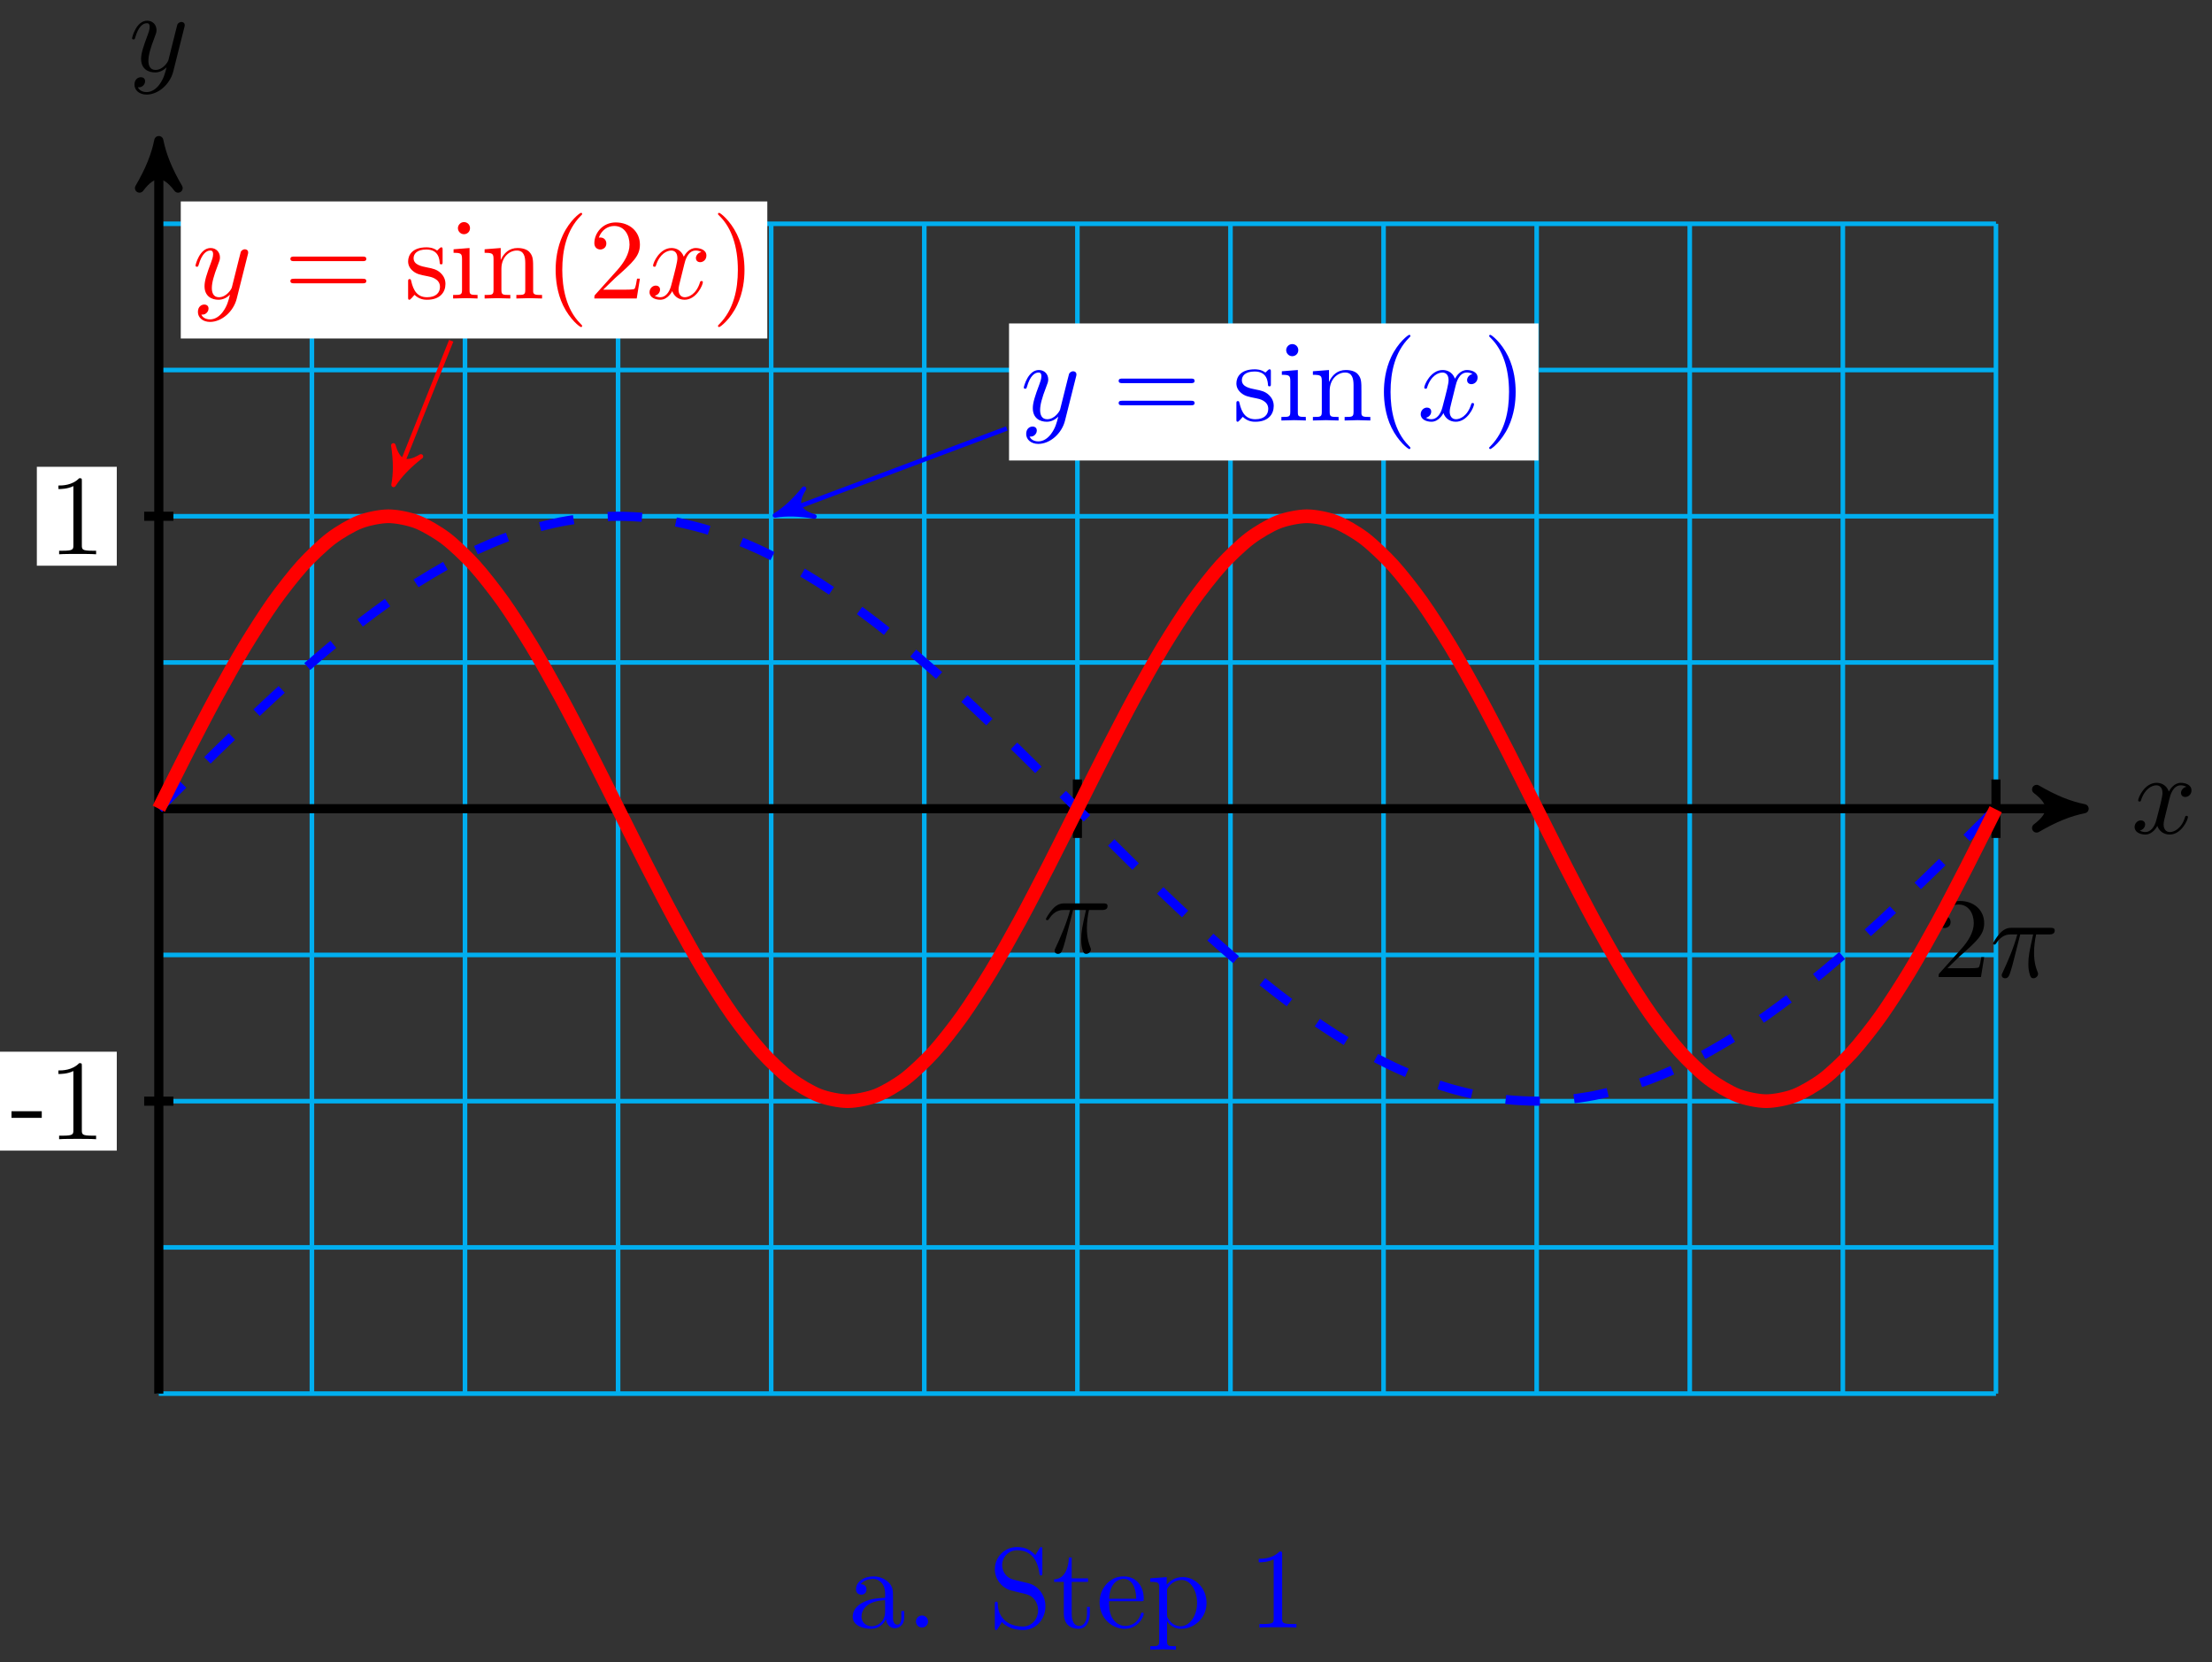<svg xmlns="http://www.w3.org/2000/svg" xmlns:xlink="http://www.w3.org/1999/xlink" version="1.1" width="193" height="145" viewBox="0 0 193 145">
<rect x="0" y="0" width="193" height="145" fill="#333333" stroke="none"/>
<defs>
<path id="font_1_2" d="M.334 .302C.34 .328 .363 .42 .433 .42 .438 .42 .462 .42 .483 .407 .455 .402 .435 .377 .435 .353 .435 .337 .446 .318 .473 .318 .495 .318 .527 .336 .527 .376 .527 .428 .468 .442 .434 .442 .376 .442 .341 .389 .329 .366 .304 .432 .25 .442 .221 .442 .117 .442 .06 .313 .06 .288 .06 .278 .07 .278 .072 .278 .08 .278 .083 .28 .085 .289 .119 .395 .185 .42 .219 .42 .238 .42 .273 .411 .273 .353 .273 .322 .256 .255 .219 .115 .203 .053 .168 .011 .124 .011 .118 .011 .095 .011 .074 .024 .099 .029 .121 .05 .121 .078 .121 .105 .099 .113 .084 .113 .054 .113 .029 .087 .029 .055 .029 .009 .079-.011 .123-.011 .189-.011 .225 .059 .228 .065 .24 .028 .276-.011 .336-.011 .439-.011 .496 .118 .496 .143 .496 .153 .487 .153 .484 .153 .475 .153 .473 .149 .471 .142 .438 .035 .37 .011 .338 .011 .299 .011 .283 .043 .283 .077 .283 .099 .289 .121 .3 .165L.334 .302Z"/>
<path id="font_1_3" d="M.486 .381C.49 .395 .49 .397 .49 .404 .49 .422 .476 .431 .461 .431 .451 .431 .435 .425 .426 .41 .424 .405 .416 .374 .412 .356 .405 .33 .398 .303 .392 .276L.347 .096C.343 .081 .3 .011 .234 .011 .183 .011 .172 .055 .172 .092 .172 .138 .189 .2 .223 .288 .239 .329 .243 .34 .243 .36 .243 .405 .211 .442 .161 .442 .066 .442 .029 .297 .029 .288 .029 .278 .039 .278 .041 .278 .051 .278 .052 .28 .057 .296 .084 .39 .124 .42 .158 .42 .166 .42 .183 .42 .183 .388 .183 .363 .173 .337 .166 .318 .126 .212 .108 .155 .108 .108 .108 .019 .171-.011 .23-.011 .269-.011 .303 .006 .331 .034 .318-.018 .306-.067 .266-.12 .24-.154 .202-.183 .156-.183 .142-.183 .097-.18 .08-.141 .096-.141 .109-.141 .123-.129 .133-.12 .143-.107 .143-.088 .143-.057 .116-.053 .106-.053 .083-.053 .05-.069 .05-.118 .05-.168 .094-.205 .156-.205 .259-.205 .362-.114 .39-.001L.486 .381Z"/>
<path id="font_2_64" d="M.276 .187V.245H.011V.187H.276Z"/>
<path id="font_2_82" d="M.419 0V.031H.387C.297 .031 .294 .042 .294 .079V.64C.294 .664 .294 .666 .271 .666 .209 .602 .121 .602 .089 .602V.571C.109 .571 .168 .571 .22 .597V.079C.22 .043 .217 .031 .127 .031H.095V0C.13 .003 .217 .003 .257 .003 .297 .003 .384 .003 .419 0Z"/>
<path id="font_1_1" d="M.265 .373H.378C.345 .225 .336 .182 .336 .115 .336 .1 .336 .073 .344 .039 .354-.005 .365-.011 .38-.011 .4-.011 .421 .007 .421 .027 .421 .033 .421 .035 .415 .049 .386 .121 .386 .186 .386 .214 .386 .267 .393 .321 .404 .373H.518C.531 .373 .567 .373 .567 .407 .567 .431 .546 .431 .527 .431H.192C.17 .431 .132 .431 .088 .384 .053 .345 .027 .299 .027 .294 .027 .293 .027 .284 .039 .284 .047 .284 .049 .288 .055 .296 .104 .373 .162 .373 .182 .373H.239C.207 .252 .153 .131 .111 .04 .103 .025 .103 .023 .103 .016 .103-.003 .119-.011 .132-.011 .162-.011 .17 .017 .182 .054 .196 .1 .196 .102 .209 .152L.265 .373Z"/>
<path id="font_3_3" d="M.127 .077 .233 .18C.389 .318 .449 .372 .449 .472 .449 .586 .359 .666 .237 .666 .124 .666 .05 .574 .05 .485 .05 .429 .1 .429 .103 .429 .12 .429 .155 .441 .155 .482 .155 .508 .137 .534 .102 .534 .094 .534 .092 .534 .089 .533 .112 .598 .166 .635 .224 .635 .315 .635 .358 .554 .358 .472 .358 .392 .308 .313 .253 .251L.061 .037C.05 .026 .05 .024 .05 0H.421L.449 .174H.424C.419 .144 .412 .1 .402 .085 .395 .077 .329 .077 .307 .077H.127Z"/>
<path id="font_3_4" d="M.687 .327C.702 .327 .721 .327 .721 .347 .721 .367 .702 .367 .688 .367H.089C.075 .367 .056 .367 .056 .347 .056 .327 .075 .327 .09 .327H.687M.688 .133C.702 .133 .721 .133 .721 .153 .721 .173 .702 .173 .687 .173H.09C.075 .173 .056 .173 .056 .153 .056 .133 .075 .133 .089 .133H.688Z"/>
<path id="font_3_7" d="M.208 .194C.23 .19 .312 .174 .312 .102 .312 .051 .277 .011 .199 .011 .115 .011 .079 .068 .06 .153 .057 .166 .056 .17 .046 .17 .033 .17 .033 .163 .033 .145V.013C.033-.004 .033-.011 .044-.011 .049-.011 .05-.01 .069 .009 .071 .011 .071 .013 .089 .032 .133-.01 .178-.011 .199-.011 .314-.011 .36 .056 .36 .128 .36 .181 .33 .211 .318 .223 .285 .255 .246 .263 .204 .271 .148 .282 .081 .295 .081 .353 .081 .388 .107 .429 .193 .429 .303 .429 .308 .339 .31 .308 .311 .299 .32 .299 .322 .299 .335 .299 .335 .304 .335 .323V.424C.335 .441 .335 .448 .324 .448 .319 .448 .317 .448 .304 .436 .301 .432 .291 .423 .287 .42 .249 .448 .208 .448 .193 .448 .071 .448 .033 .381 .033 .325 .033 .29 .049 .262 .076 .24 .108 .214 .136 .208 .208 .194Z"/>
<path id="font_3_5" d="M.177 .442 .037 .431V.4C.102 .4 .111 .394 .111 .345V.076C.111 .031 .1 .031 .033 .031V0C.065 .001 .119 .003 .143 .003 .178 .003 .213 .001 .247 0V.031C.181 .031 .177 .036 .177 .075V.442M.181 .616C.181 .648 .156 .669 .128 .669 .097 .669 .075 .642 .075 .616 .075 .589 .097 .563 .128 .563 .156 .563 .181 .584 .181 .616Z"/>
<path id="font_3_6" d="M.11 .344V.076C.11 .031 .099 .031 .032 .031V0C.067 .001 .118 .003 .145 .003 .171 .003 .223 .001 .257 0V.031C.19 .031 .179 .031 .179 .076V.26C.179 .364 .25 .42 .314 .42 .377 .42 .388 .366 .388 .309V.076C.388 .031 .377 .031 .31 .031V0C.345 .001 .396 .003 .423 .003 .449 .003 .501 .001 .535 0V.031C.483 .031 .458 .031 .457 .061V.252C.457 .338 .457 .369 .426 .405 .412 .422 .379 .442 .321 .442 .248 .442 .201 .399 .173 .337V.442L.032 .431V.4C.102 .4 .11 .393 .11 .344Z"/>
<path id="font_3_1" d="M.331-.24C.331-.237 .331-.235 .314-.218 .189-.092 .157 .097 .157 .25 .157 .424 .195 .598 .318 .723 .331 .735 .331 .737 .331 .74 .331 .747 .327 .75 .321 .75 .311 .75 .221 .682 .162 .555 .111 .445 .099 .334 .099 .25 .099 .172 .11 .051 .165-.062 .225-.185 .311-.25 .321-.25 .327-.25 .331-.247 .331-.24Z"/>
<path id="font_3_2" d="M.289 .25C.289 .328 .278 .449 .223 .562 .163 .685 .077 .75 .067 .75 .061 .75 .057 .746 .057 .74 .057 .737 .057 .735 .076 .717 .174 .618 .231 .459 .231 .25 .231 .079 .194-.097 .07-.223 .057-.235 .057-.237 .057-.24 .057-.246 .061-.25 .067-.25 .077-.25 .167-.182 .226-.055 .277 .055 .289 .166 .289 .25Z"/>
<path id="font_2_28" d="M.483 .089V.145H.458V.089C.458 .031 .433 .025 .422 .025 .389 .025 .385 .07 .385 .075V.275C.385 .317 .385 .356 .349 .393 .31 .432 .26 .448 .212 .448 .13 .448 .061 .401 .061 .335 .061 .305 .081 .288 .107 .288 .135 .288 .153 .308 .153 .334 .153 .346 .148 .379 .102 .38 .129 .415 .178 .426 .21 .426 .259 .426 .316 .387 .316 .298V.261C.265 .258 .195 .255 .132 .225 .057 .191 .032 .139 .032 .095 .032 .014 .129-.011 .192-.011 .258-.011 .304 .029 .323 .076 .327 .036 .354-.006 .401-.006 .422-.006 .483 .008 .483 .089M.316 .14C.316 .045 .244 .011 .199 .011 .15 .011 .109 .046 .109 .096 .109 .151 .151 .234 .316 .24V.14Z"/>
<path id="font_2_88" d="M.192 .053C.192 .082 .168 .106 .139 .106 .11 .106 .086 .082 .086 .053 .086 .024 .11 0 .139 0 .168 0 .192 .024 .192 .053Z"/>
<path id="font_2_97" d="M.499 .186C.499 .286 .433 .368 .349 .388L.221 .419C.159 .434 .12 .488 .12 .546 .12 .616 .174 .677 .252 .677 .419 .677 .441 .513 .447 .468 .448 .462 .448 .456 .459 .456 .472 .456 .472 .461 .472 .48V.681C.472 .698 .472 .705 .461 .705 .454 .705 .453 .704 .446 .692L.411 .635C.381 .664 .34 .705 .251 .705 .14 .705 .056 .617 .056 .511 .056 .428 .109 .355 .187 .328 .198 .324 .249 .312 .319 .295 .346 .288 .376 .281 .404 .244 .425 .218 .435 .185 .435 .152 .435 .081 .385 .009 .301 .009 .272 .009 .196 .014 .143 .063 .085 .117 .082 .181 .081 .217 .08 .227 .072 .227 .069 .227 .056 .227 .056 .22 .056 .202V.002C.056-.015 .056-.022 .067-.022 .074-.022 .075-.02 .082-.009 .082-.009 .085-.005 .118 .048 .149 .014 .213-.022 .302-.022 .419-.022 .499 .076 .499 .186Z"/>
<path id="font_2_105" d="M.332 .124V.181H.307V.126C.307 .052 .277 .014 .24 .014 .173 .014 .173 .105 .173 .122V.4H.316V.431H.173V.614H.148C.147 .532 .117 .426 .019 .422V.4H.104V.124C.104 .001 .197-.011 .233-.011 .304-.011 .332 .06 .332 .124V.124Z"/>
<path id="font_2_50" d="M.415 .119C.415 .129 .407 .131 .402 .131 .393 .131 .391 .125 .389 .117 .354 .014 .264 .014 .254 .014 .204 .014 .164 .044 .141 .081 .111 .129 .111 .195 .111 .231H.39C.412 .231 .415 .231 .415 .252 .415 .351 .361 .448 .236 .448 .12 .448 .028 .345 .028 .22 .028 .086 .133-.011 .248-.011 .37-.011 .415 .1 .415 .119M.349 .252H.112C.118 .401 .202 .426 .236 .426 .339 .426 .349 .291 .349 .252Z"/>
<path id="font_2_84" d="M.521 .216C.521 .343 .424 .442 .312 .442 .234 .442 .192 .398 .172 .376V.442L.028 .431V.4C.099 .4 .106 .394 .106 .35V-.118C.106-.163 .095-.163 .028-.163V-.194L.14-.191 .253-.194V-.163C.186-.163 .175-.163 .175-.118V.05 .059C.18 .043 .222-.011 .298-.011 .417-.011 .521 .087 .521 .216V.216M.438 .216C.438 .095 .368 .011 .294 .011 .254 .011 .216 .031 .189 .072 .175 .093 .175 .094 .175 .114V.337C.204 .388 .253 .417 .304 .417 .377 .417 .438 .329 .438 .216V.216Z"/>
</defs>
<path transform="matrix(1,0,0,-1,13.856,70.546)" stroke-width=".399" stroke-linecap="butt" stroke-miterlimit="10" stroke-linejoin="miter" fill="none" stroke="#00aeef" d="M0-51.024H160.296M0-38.268H160.296M0-25.512H160.296M0-12.756H160.296M0 0H160.296M0 12.756H160.296M0 25.512H160.296M0 38.268H160.296M0 51.024H160.296M0-51.024V51.024M13.358-51.024V51.024M26.716-51.024V51.024M40.073-51.024V51.024M53.431-51.024V51.024M66.789-51.024V51.024M80.147-51.024V51.024M93.505-51.024V51.024M106.862-51.024V51.024M120.22-51.024V51.024M133.578-51.024V51.024M146.936-51.024V51.024M160.294-51.024V51.024M160.296 51.024"/>
<path transform="matrix(1,0,0,-1,13.856,70.546)" stroke-width=".797" stroke-linecap="butt" stroke-miterlimit="10" stroke-linejoin="miter" fill="none" stroke="#000000" d="M0 0H166.944"/>
<path transform="matrix(1,0,0,-1,180.805,70.546)" d="M1.036 0C-.259 .259-1.554 .777-3.108 1.684-1.554 .518-1.554-.518-3.108-1.684-1.554-.777-.259-.259 1.036 0Z"/>
<path transform="matrix(1,0,0,-1,180.805,70.546)" stroke-width=".797" stroke-linecap="butt" stroke-linejoin="round" fill="none" stroke="#000000" d="M1.036 0C-.259 .259-1.554 .777-3.108 1.684-1.554 .518-1.554-.518-3.108-1.684-1.554-.777-.259-.259 1.036 0Z"/>
<use data-text="x" xlink:href="#font_1_2" transform="matrix(9.963,0,0,-9.963,185.959,72.691)"/>
<path transform="matrix(1,0,0,-1,13.856,70.546)" stroke-width=".797" stroke-linecap="butt" stroke-miterlimit="10" stroke-linejoin="miter" fill="none" stroke="#000000" d="M0-51.024V57.243"/>
<path transform="matrix(0,-1,-1,-0,13.856,13.3)" d="M1.036 0C-.259 .259-1.554 .777-3.108 1.684-1.554 .518-1.554-.518-3.108-1.684-1.554-.777-.259-.259 1.036 0Z"/>
<path transform="matrix(0,-1,-1,-0,13.856,13.3)" stroke-width=".797" stroke-linecap="butt" stroke-linejoin="round" fill="none" stroke="#000000" d="M1.036 0C-.259 .259-1.554 .777-3.108 1.684-1.554 .518-1.554-.518-3.108-1.684-1.554-.777-.259-.259 1.036 0Z"/>
<use data-text="y" xlink:href="#font_1_3" transform="matrix(9.963,0,0,-9.963,11.235,6.209)"/>
<path transform="matrix(1,0,0,-1,13.856,70.546)" stroke-width=".797" stroke-linecap="butt" stroke-miterlimit="10" stroke-linejoin="miter" fill="none" stroke="#000000" d="M1.276-25.512H-1.276"/>
<path transform="matrix(1,0,0,-1,13.856,70.546)" d="M-13.958-29.826H-3.667V-21.198H-13.958Z" fill="#ffffff"/>
<use data-text="-" xlink:href="#font_2_64" transform="matrix(9.963,0,0,-9.963,.894,99.377)"/>
<use data-text="1" xlink:href="#font_2_82" transform="matrix(9.963,0,0,-9.963,4.211,99.377)"/>
<path transform="matrix(1,0,0,-1,13.856,70.546)" stroke-width=".797" stroke-linecap="butt" stroke-miterlimit="10" stroke-linejoin="miter" fill="none" stroke="#000000" d="M1.276 25.512H-1.276"/>
<path transform="matrix(1,0,0,-1,13.856,70.546)" d="M-10.641 21.198H-3.667V29.826H-10.641Z" fill="#ffffff"/>
<use data-text="1" xlink:href="#font_2_82" transform="matrix(9.963,0,0,-9.963,4.212,48.351)"/>
<path transform="matrix(1,0,0,-1,13.856,70.546)" stroke-width=".797" stroke-linecap="butt" stroke-miterlimit="10" stroke-linejoin="miter" fill="none" stroke="#000000" d="M80.148 2.551V-2.551"/>
<use data-text="&#x03c0;" xlink:href="#font_1_1" transform="matrix(9.963,0,0,-9.963,90.988,83.099)"/>
<path transform="matrix(1,0,0,-1,13.856,70.546)" stroke-width=".797" stroke-linecap="butt" stroke-miterlimit="10" stroke-linejoin="miter" fill="none" stroke="#000000" d="M160.296 2.551V-2.551"/>
<use data-text="2" xlink:href="#font_3_3" transform="matrix(9.963,0,0,-9.963,168.648,85.23)"/>
<use data-text="&#x03c0;" xlink:href="#font_1_1" transform="matrix(9.963,0,0,-9.963,173.629,85.23)"/>
<path transform="matrix(1,0,0,-1,13.856,70.546)" stroke-width=".797" stroke-linecap="butt" stroke-dasharray="2.989,2.989" stroke-miterlimit="10" stroke-linejoin="miter" fill="none" stroke="#0000ff" d="M0 0C0 0 1.809 1.809 2.504 2.5 3.199 3.19 4.314 4.296 5.008 4.976 5.703 5.657 6.818 6.74 7.513 7.404 8.208 8.068 9.322 9.12 10.017 9.761 10.712 10.402 11.826 11.412 12.521 12.024 13.216 12.636 14.331 13.594 15.025 14.171 15.72 14.748 16.835 15.645 17.53 16.181 18.225 16.718 19.339 17.547 20.034 18.037 20.729 18.528 21.843 19.277 22.538 19.717 23.233 20.158 24.348 20.824 25.042 21.209 25.737 21.595 26.852 22.17 27.547 22.497 28.242 22.824 29.356 23.302 30.051 23.567 30.746 23.833 31.86 24.21 32.555 24.411 33.25 24.613 34.365 24.884 35.059 25.02 35.754 25.155 36.869 25.319 37.564 25.387 38.259 25.455 39.373 25.511 40.068 25.512 40.763 25.512 41.877 25.456 42.572 25.388 43.267 25.32 44.382 25.157 45.076 25.022 45.771 24.887 46.886 24.616 47.581 24.415 48.276 24.213 49.39 23.837 50.085 23.572 50.78 23.306 51.894 22.83 52.589 22.503 53.284 22.176 54.399 21.602 55.093 21.216 55.788 20.831 56.903 20.166 57.598 19.726 58.293 19.286 59.407 18.536 60.102 18.046 60.797 17.555 61.911 16.727 62.606 16.191 63.301 15.655 64.416 14.758 65.11 14.181 65.805 13.604 66.92 12.646 67.615 12.035 68.31 11.423 69.424 10.413 70.119 9.772 70.814 9.131 71.928 8.08 72.623 7.416 73.318 6.752 74.433 5.668 75.127 4.988 75.822 4.307 76.937 3.202 77.632 2.512 78.327 1.821 79.441 .706 80.136 .012 80.831-.682 81.945-1.797 82.64-2.487 83.335-3.178 84.45-4.283 85.144-4.964 85.839-5.644 86.954-6.728 87.649-7.392 88.344-8.056 89.458-9.108 90.153-9.749 90.848-10.39 91.962-11.401 92.657-12.013 93.352-12.625 94.466-13.584 95.161-14.161 95.856-14.738 96.971-15.636 97.666-16.172 98.361-16.709 99.475-17.538 100.17-18.028 100.865-18.519 101.979-19.27 102.674-19.71 103.369-20.151 104.483-20.817 105.178-21.203 105.873-21.588 106.988-22.164 107.683-22.491 108.378-22.819 109.492-23.297 110.187-23.562 110.882-23.828 111.996-24.206 112.691-24.408 113.386-24.609 114.5-24.881 115.195-25.017 115.89-25.153 117.005-25.318 117.7-25.386 118.395-25.455 119.509-25.511 120.204-25.512 120.899-25.512 122.013-25.457 122.708-25.389 123.403-25.322 124.517-25.159 125.212-25.025 125.907-24.89 127.022-24.619 127.717-24.418 128.412-24.217 129.526-23.841 130.221-23.576 130.916-23.311 132.03-22.835 132.725-22.508 133.42-22.182 134.534-21.608 135.229-21.223 135.924-20.838 137.039-20.173 137.734-19.733 138.429-19.294 139.543-18.545 140.238-18.054 140.933-17.564 142.047-16.737 142.742-16.201 143.437-15.665 144.551-14.768 145.246-14.191 145.941-13.615 147.056-12.657 147.751-12.046 148.446-11.434 149.56-10.424 150.255-9.783 150.95-9.143 152.064-8.091 152.759-7.427 153.454-6.764 154.568-5.68 155.263-5 155.958-4.32 157.073-3.214 157.768-2.524 158.463-1.833 160.272-.024 160.272-.024"/>
<path transform="matrix(1,0,0,-1,13.856,70.546)" stroke-width="1.196" stroke-linecap="butt" stroke-miterlimit="10" stroke-linejoin="miter" fill="none" stroke="#ff0000" d="M0 0C0 0 1.809 3.622 2.504 4.976 3.199 6.33 4.314 8.485 5.008 9.761 5.703 11.037 6.818 13.023 7.513 14.171 8.208 15.319 9.322 17.061 10.017 18.037 10.712 19.014 11.826 20.442 12.521 21.209 13.216 21.976 14.331 23.038 15.025 23.567 15.72 24.096 16.835 24.75 17.53 25.02 18.225 25.289 19.339 25.511 20.034 25.512 20.729 25.512 21.843 25.291 22.538 25.022 23.233 24.753 24.348 24.1 25.042 23.572 25.737 23.044 26.852 21.983 27.547 21.216 28.242 20.449 29.356 19.022 30.051 18.046 30.746 17.069 31.86 15.329 32.555 14.181 33.25 13.033 34.365 11.048 35.059 9.772 35.754 8.497 36.869 6.342 37.564 4.988 38.259 3.634 39.373 1.393 40.068 .012 40.763-1.369 41.877-3.609 42.572-4.964 43.267-6.318 44.382-8.473 45.076-9.749 45.771-11.025 46.886-13.012 47.581-14.161 48.276-15.31 49.39-17.051 50.085-18.028 50.78-19.005 51.894-20.435 52.589-21.203 53.284-21.97 54.399-23.033 55.093-23.562 55.788-24.092 56.903-24.747 57.598-25.017 58.293-25.288 59.407-25.511 60.102-25.512 60.797-25.513 61.911-25.293 62.606-25.025 63.301-24.756 64.416-24.104 65.11-23.576 65.805-23.049 66.92-21.989 67.615-21.223 68.31-20.457 69.424-19.03 70.119-18.054 70.814-17.079 71.928-15.339 72.623-14.191 73.318-13.044 74.433-11.059 75.127-9.783 75.822-8.508 76.937-6.354 77.632-5 78.327-3.646 79.441-1.405 80.136-.024 80.831 1.357 81.945 3.598 82.64 4.952 83.335 6.307 84.45 8.462 85.144 9.738 85.839 11.014 86.954 13.001 87.649 14.15 88.344 15.299 89.458 17.042 90.153 18.019 90.848 18.997 91.962 20.427 92.657 21.196 93.352 21.964 94.466 23.027 95.161 23.557 95.856 24.087 96.971 24.744 97.666 25.015 98.361 25.286 99.475 25.51 100.17 25.512 100.865 25.513 101.979 25.295 102.674 25.027 103.369 24.759 104.483 24.108 105.178 23.581 105.873 23.054 106.988 21.995 107.683 21.229 108.378 20.464 109.492 19.038 110.187 18.063 110.882 17.088 111.996 15.349 112.691 14.201 113.386 13.054 114.5 11.07 115.195 9.795 115.89 8.52 117.005 6.366 117.7 5.012 118.395 3.658 119.509 1.417 120.204 .037 120.899-1.344 122.013-3.585 122.708-4.94 123.403-6.295 124.517-8.45 125.212-9.727 125.907-11.003 127.022-12.991 127.717-14.14 128.412-15.29 129.526-17.033 130.221-18.011 130.916-18.989 132.03-20.42 132.725-21.189 133.42-21.958 134.534-23.022 135.229-23.553 135.924-24.083 137.039-24.74 137.734-25.012 138.429-25.284 139.543-25.509 140.238-25.512 140.933-25.514 142.047-25.297 142.742-25.03 143.437-24.762 144.551-24.112 145.246-23.585 145.941-23.059 147.056-22.002 147.751-21.236 148.446-20.471 149.56-19.046 150.255-18.071 150.95-17.097 152.064-15.358 152.759-14.211 153.454-13.065 154.568-11.081 155.263-9.806 155.958-8.532 157.073-6.378 157.768-5.024 158.463-3.67 160.272-.049 160.272-.049"/>
<path transform="matrix(1,0,0,-1,13.856,70.546)" stroke-width=".399" stroke-linecap="butt" stroke-miterlimit="10" stroke-linejoin="miter" fill="none" stroke="#0000ff" d="M54.508 25.862 73.985 33.166"/>
<path transform="matrix(-.936,.351,.351,.936,68.366,44.683)" d="M.797 0C-.199 .199-1.196 .598-2.391 1.295-1.196 .399-1.196-.399-2.391-1.295-1.196-.598-.199-.199 .797 0Z" fill="#0000ff"/>
<path transform="matrix(-.936,.351,.351,.936,68.366,44.683)" stroke-width=".399" stroke-linecap="butt" stroke-linejoin="round" fill="none" stroke="#0000ff" d="M.797 0C-.199 .199-1.196 .598-2.391 1.295-1.196 .399-1.196-.399-2.391-1.295-1.196-.598-.199-.199 .797 0Z"/>
<path transform="matrix(1,0,0,-1,13.856,70.546)" d="M74.184 30.376H120.377V42.331H74.184Z" fill="#ffffff"/>
<use data-text="y" xlink:href="#font_1_3" transform="matrix(9.963,0,0,-9.963,89.038,36.681)" fill="#0000ff"/>
<use data-text="=" xlink:href="#font_3_4" transform="matrix(9.963,0,0,-9.963,97.047,36.681)" fill="#0000ff"/>
<use data-text="s" xlink:href="#font_3_7" transform="matrix(9.963,0,0,-9.963,107.548,36.681)" fill="#0000ff"/>
<use data-text="i" xlink:href="#font_3_5" transform="matrix(9.963,0,0,-9.963,111.474,36.681)" fill="#0000ff"/>
<use data-text="n" xlink:href="#font_3_6" transform="matrix(9.963,0,0,-9.963,114.233,36.681)" fill="#0000ff"/>
<use data-text="(" xlink:href="#font_3_1" transform="matrix(9.963,0,0,-9.963,119.763,36.681)" fill="#0000ff"/>
<use data-text="x" xlink:href="#font_1_2" transform="matrix(9.963,0,0,-9.963,123.67,36.681)" fill="#0000ff"/>
<use data-text=")" xlink:href="#font_3_2" transform="matrix(9.963,0,0,-9.963,129.364,36.681)" fill="#0000ff"/>
<path transform="matrix(1,0,0,-1,13.856,70.546)" stroke-width=".399" stroke-linecap="butt" stroke-miterlimit="10" stroke-linejoin="miter" fill="none" stroke="#ff0000" d="M20.78 28.988 25.512 40.819"/>
<path transform="matrix(-.371,.928,.928,.371,34.636,41.556)" d="M.797 0C-.199 .199-1.196 .598-2.391 1.295-1.196 .399-1.196-.399-2.391-1.295-1.196-.598-.199-.199 .797 0Z" fill="#ff0000"/>
<path transform="matrix(-.371,.928,.928,.371,34.636,41.556)" stroke-width=".399" stroke-linecap="butt" stroke-linejoin="round" fill="none" stroke="#ff0000" d="M.797 0C-.199 .199-1.196 .598-2.391 1.295-1.196 .399-1.196-.399-2.391-1.295-1.196-.598-.199-.199 .797 0Z"/>
<path transform="matrix(1,0,0,-1,13.856,70.546)" d="M1.917 41.019H53.092V52.974H1.917Z" fill="#ffffff"/>
<use data-text="y" xlink:href="#font_1_3" transform="matrix(9.963,0,0,-9.963,16.77,26.039)" fill="#ff0000"/>
<use data-text="=" xlink:href="#font_3_4" transform="matrix(9.963,0,0,-9.963,24.779,26.039)" fill="#ff0000"/>
<use data-text="s" xlink:href="#font_3_7" transform="matrix(9.963,0,0,-9.963,35.28,26.039)" fill="#ff0000"/>
<use data-text="i" xlink:href="#font_3_5" transform="matrix(9.963,0,0,-9.963,39.206,26.039)" fill="#ff0000"/>
<use data-text="n" xlink:href="#font_3_6" transform="matrix(9.963,0,0,-9.963,41.965,26.039)" fill="#ff0000"/>
<use data-text="(" xlink:href="#font_3_1" transform="matrix(9.963,0,0,-9.963,47.495,26.039)" fill="#ff0000"/>
<use data-text="2" xlink:href="#font_3_3" transform="matrix(9.963,0,0,-9.963,51.36,26.039)" fill="#ff0000"/>
<use data-text="x" xlink:href="#font_1_2" transform="matrix(9.963,0,0,-9.963,56.384,26.039)" fill="#ff0000"/>
<use data-text=")" xlink:href="#font_3_2" transform="matrix(9.963,0,0,-9.963,62.078,26.039)" fill="#ff0000"/>
<use data-text="a" xlink:href="#font_2_28" transform="matrix(9.963,0,0,-9.963,74.08,141.977)" fill="#0000ff"/>
<use data-text="." xlink:href="#font_2_88" transform="matrix(9.963,0,0,-9.963,79.061,141.977)" fill="#0000ff"/>
<use data-text="S" xlink:href="#font_2_97" transform="matrix(9.963,0,0,-9.963,86.244,141.977)" fill="#0000ff"/>
<use data-text="t" xlink:href="#font_2_105" transform="matrix(9.963,0,0,-9.963,91.784,141.977)" fill="#0000ff"/>
<use data-text="e" xlink:href="#font_2_50" transform="matrix(9.963,0,0,-9.963,95.659,141.977)" fill="#0000ff"/>
<use data-text="p" xlink:href="#font_2_84" transform="matrix(9.963,0,0,-9.963,100.083,141.977)" fill="#0000ff"/>
<use data-text="1" xlink:href="#font_2_82" transform="matrix(9.963,0,0,-9.963,108.94,141.977)" fill="#0000ff"/>
</svg>
